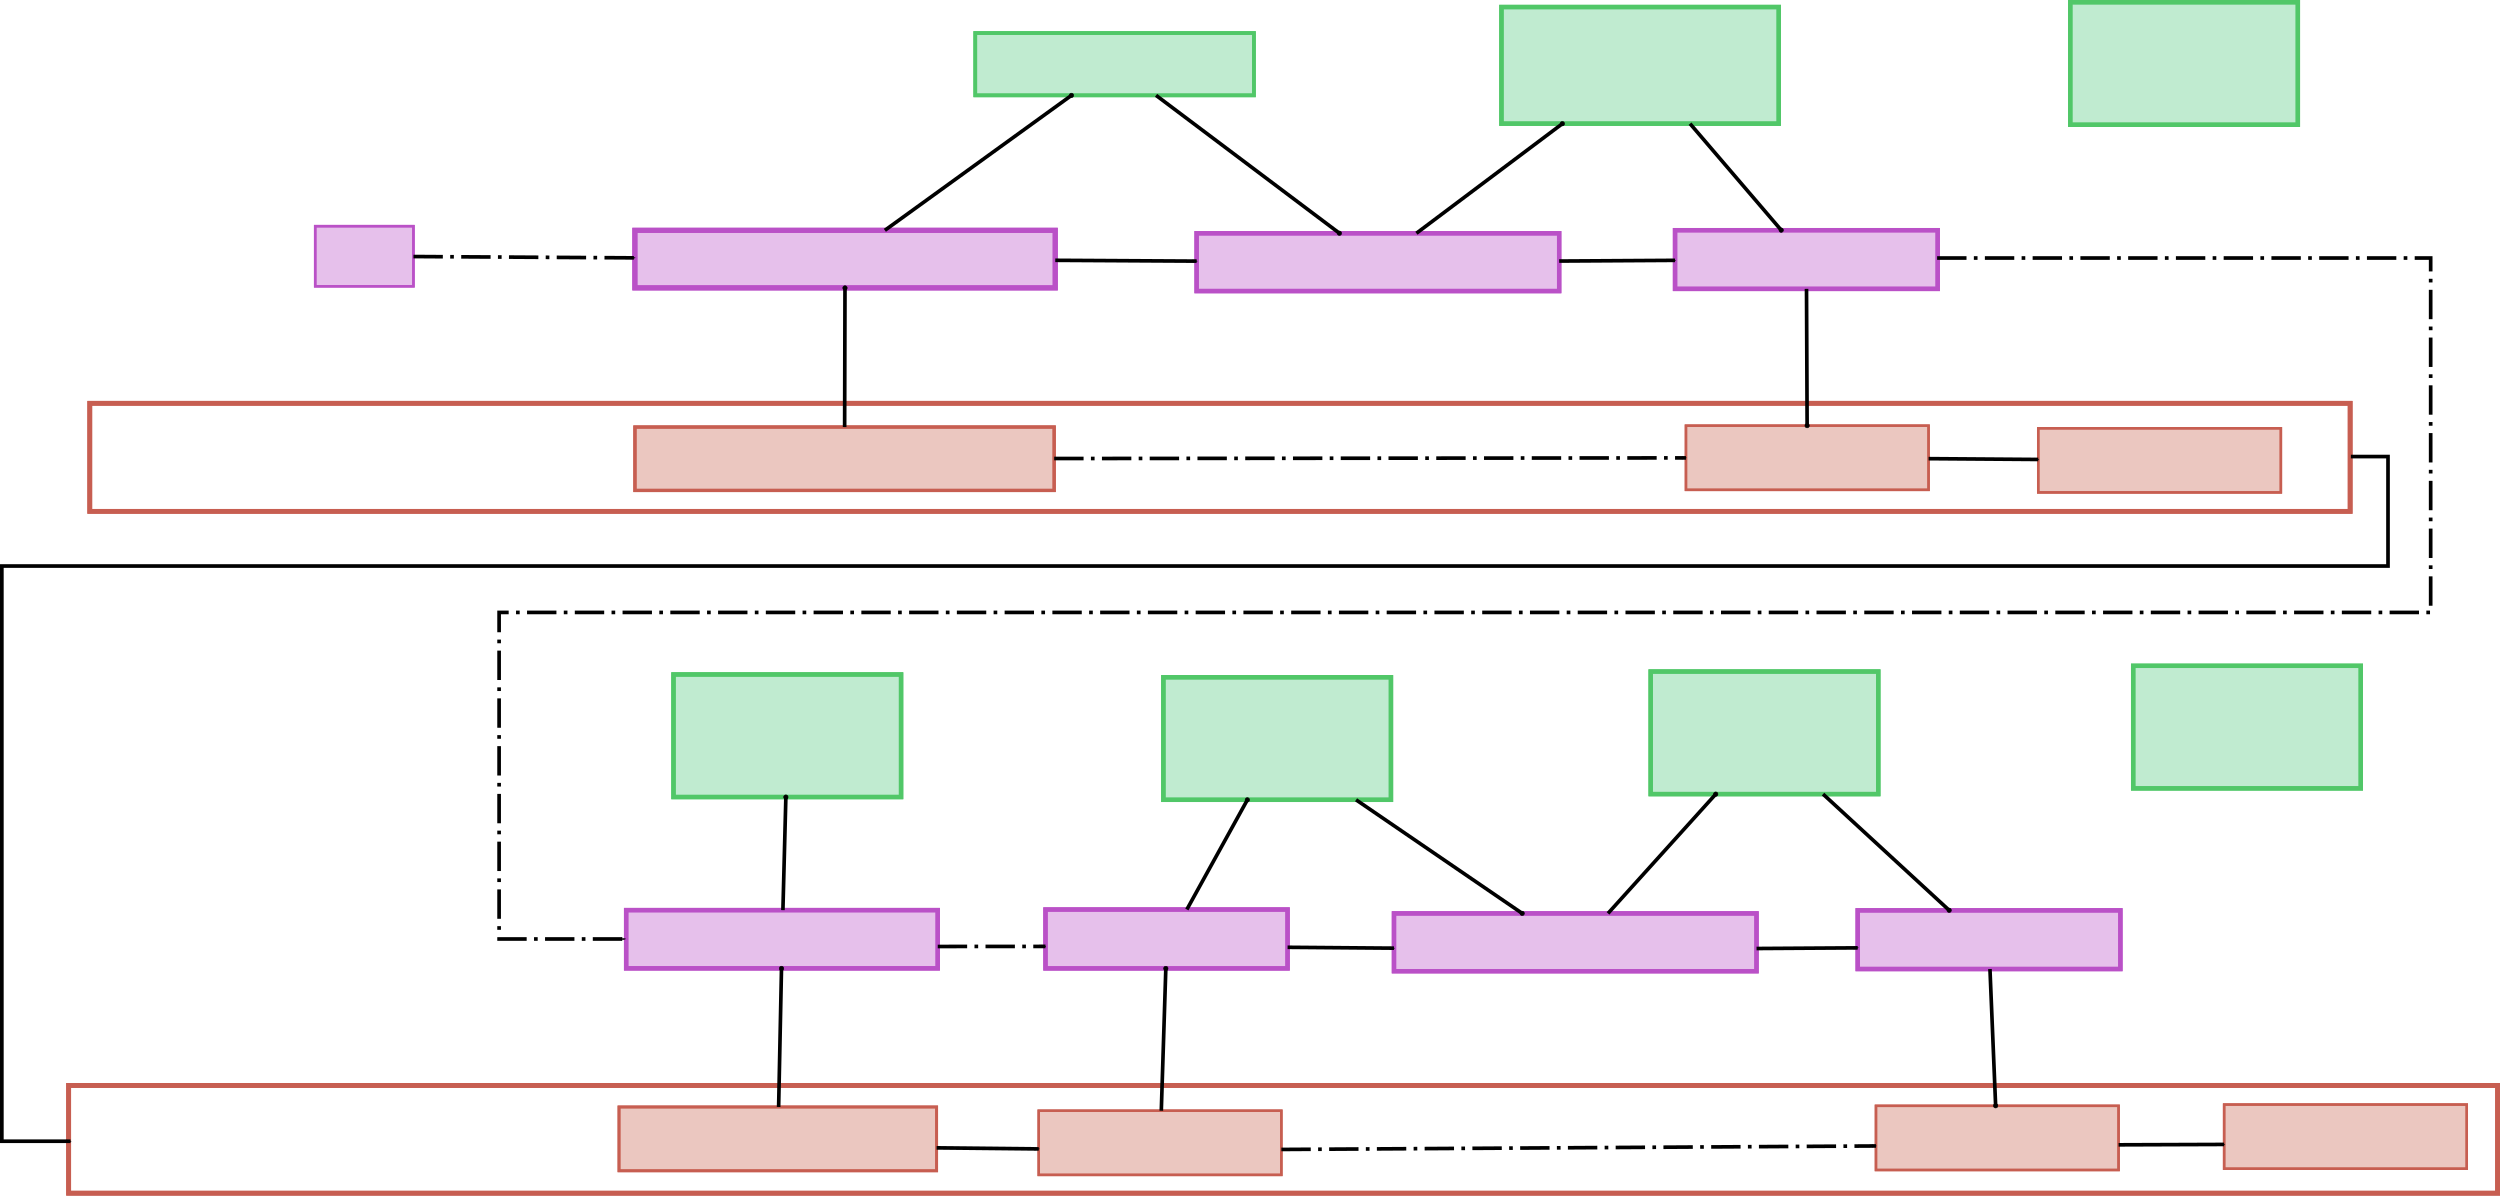 <?xml version="1.0" encoding="UTF-8" standalone="no"?>
<!-- Created with Inkscape (http://www.inkscape.org/) -->

<svg
   xmlns:dc="http://purl.org/dc/elements/1.1/"
   xmlns:cc="http://creativecommons.org/ns#"
   xmlns:rdf="http://www.w3.org/1999/02/22-rdf-syntax-ns#"
   xmlns:svg="http://www.w3.org/2000/svg"
   xmlns="http://www.w3.org/2000/svg"
   xmlns:xlink="http://www.w3.org/1999/xlink"
   xmlns:sodipodi="http://sodipodi.sourceforge.net/DTD/sodipodi-0.dtd"
   xmlns:inkscape="http://www.inkscape.org/namespaces/inkscape"
   width="192.056mm"
   height="91.852mm"
   viewBox="0 0 680.515 325.459"
   id="svg4411"
   version="1.1"
   inkscape:version="0.91 r13725"
   sodipodi:docname="mpi_eval-distributed-memory.svg"
   inkscape:export-filename="/home/dabi/VC-Projects/Software/Mine/Current/transport-maps/Docs/source/Figures/mpi_eval-distributed-memory.png"
   inkscape:export-xdpi="101.61"
   inkscape:export-ydpi="101.61">
  <defs
     id="defs4413">
    <marker
       inkscape:stockid="Arrow1Mend"
       orient="auto"
       refY="0"
       refX="0"
       id="marker11284"
       style="overflow:visible"
       inkscape:isstock="true">
      <path
         id="path11286"
         d="M 0,0 5,-5 -12.5,0 5,5 0,0 Z"
         style="fill:#000000;fill-opacity:1;fill-rule:evenodd;stroke:#000000;stroke-width:1pt;stroke-opacity:1"
         transform="matrix(-0.4,0,0,-0.4,-4,0)"
         inkscape:connector-curvature="0" />
    </marker>
    <marker
       inkscape:isstock="true"
       style="overflow:visible"
       id="marker10862"
       refX="0"
       refY="0"
       orient="auto"
       inkscape:stockid="Arrow1Mend"
       inkscape:collect="always">
      <path
         transform="matrix(-0.4,0,0,-0.4,-4,0)"
         style="fill:#000000;fill-opacity:1;fill-rule:evenodd;stroke:#000000;stroke-width:1pt;stroke-opacity:1"
         d="M 0,0 5,-5 -12.5,0 5,5 0,0 Z"
         id="path10864"
         inkscape:connector-curvature="0" />
    </marker>
    <marker
       inkscape:stockid="DotM"
       orient="auto"
       refY="0"
       refX="0"
       id="marker10598"
       style="overflow:visible"
       inkscape:isstock="true">
      <path
         id="path10600"
         d="m -2.5,-1 c 0,2.76 -2.24,5 -5,5 -2.76,0 -5,-2.24 -5,-5 0,-2.76 2.24,-5 5,-5 2.76,0 5,2.24 5,5 z"
         style="fill:#000000;fill-opacity:1;fill-rule:evenodd;stroke:#000000;stroke-width:1pt;stroke-opacity:1"
         transform="matrix(0.4,0,0,0.4,2.96,0.4)"
         inkscape:connector-curvature="0" />
    </marker>
    <marker
       inkscape:stockid="DotM"
       orient="auto"
       refY="0"
       refX="0"
       id="marker10372"
       style="overflow:visible"
       inkscape:isstock="true">
      <path
         id="path10374"
         d="m -2.5,-1 c 0,2.76 -2.24,5 -5,5 -2.76,0 -5,-2.24 -5,-5 0,-2.76 2.24,-5 5,-5 2.76,0 5,2.24 5,5 z"
         style="fill:#000000;fill-opacity:1;fill-rule:evenodd;stroke:#000000;stroke-width:1pt;stroke-opacity:1"
         transform="matrix(0.4,0,0,0.4,2.96,0.4)"
         inkscape:connector-curvature="0" />
    </marker>
    <marker
       inkscape:stockid="DotM"
       orient="auto"
       refY="0"
       refX="0"
       id="marker10152"
       style="overflow:visible"
       inkscape:isstock="true">
      <path
         id="path10154"
         d="m -2.5,-1 c 0,2.76 -2.24,5 -5,5 -2.76,0 -5,-2.24 -5,-5 0,-2.76 2.24,-5 5,-5 2.76,0 5,2.24 5,5 z"
         style="fill:#000000;fill-opacity:1;fill-rule:evenodd;stroke:#000000;stroke-width:1pt;stroke-opacity:1"
         transform="matrix(0.4,0,0,0.4,2.96,0.4)"
         inkscape:connector-curvature="0" />
    </marker>
    <marker
       inkscape:stockid="DotM"
       orient="auto"
       refY="0"
       refX="0"
       id="marker9938"
       style="overflow:visible"
       inkscape:isstock="true">
      <path
         id="path9940"
         d="m -2.5,-1 c 0,2.76 -2.24,5 -5,5 -2.76,0 -5,-2.24 -5,-5 0,-2.76 2.24,-5 5,-5 2.76,0 5,2.24 5,5 z"
         style="fill:#000000;fill-opacity:1;fill-rule:evenodd;stroke:#000000;stroke-width:1pt;stroke-opacity:1"
         transform="matrix(0.4,0,0,0.4,2.96,0.4)"
         inkscape:connector-curvature="0" />
    </marker>
    <marker
       inkscape:stockid="DotM"
       orient="auto"
       refY="0"
       refX="0"
       id="marker9730"
       style="overflow:visible"
       inkscape:isstock="true">
      <path
         id="path9732"
         d="m -2.5,-1 c 0,2.76 -2.24,5 -5,5 -2.76,0 -5,-2.24 -5,-5 0,-2.76 2.24,-5 5,-5 2.76,0 5,2.24 5,5 z"
         style="fill:#000000;fill-opacity:1;fill-rule:evenodd;stroke:#000000;stroke-width:1pt;stroke-opacity:1"
         transform="matrix(0.4,0,0,0.4,2.96,0.4)"
         inkscape:connector-curvature="0" />
    </marker>
    <marker
       inkscape:stockid="DotM"
       orient="auto"
       refY="0"
       refX="0"
       id="marker9528"
       style="overflow:visible"
       inkscape:isstock="true">
      <path
         id="path9530"
         d="m -2.5,-1 c 0,2.76 -2.24,5 -5,5 -2.76,0 -5,-2.24 -5,-5 0,-2.76 2.24,-5 5,-5 2.76,0 5,2.24 5,5 z"
         style="fill:#000000;fill-opacity:1;fill-rule:evenodd;stroke:#000000;stroke-width:1pt;stroke-opacity:1"
         transform="matrix(0.4,0,0,0.4,2.96,0.4)"
         inkscape:connector-curvature="0" />
    </marker>
    <marker
       inkscape:stockid="DotM"
       orient="auto"
       refY="0"
       refX="0"
       id="marker9332"
       style="overflow:visible"
       inkscape:isstock="true">
      <path
         id="path9334"
         d="m -2.5,-1 c 0,2.76 -2.24,5 -5,5 -2.76,0 -5,-2.24 -5,-5 0,-2.76 2.24,-5 5,-5 2.76,0 5,2.24 5,5 z"
         style="fill:#000000;fill-opacity:1;fill-rule:evenodd;stroke:#000000;stroke-width:1pt;stroke-opacity:1"
         transform="matrix(0.4,0,0,0.4,2.96,0.4)"
         inkscape:connector-curvature="0" />
    </marker>
    <marker
       inkscape:stockid="DotM"
       orient="auto"
       refY="0"
       refX="0"
       id="marker9142"
       style="overflow:visible"
       inkscape:isstock="true">
      <path
         id="path9144"
         d="m -2.5,-1 c 0,2.76 -2.24,5 -5,5 -2.76,0 -5,-2.24 -5,-5 0,-2.76 2.24,-5 5,-5 2.76,0 5,2.24 5,5 z"
         style="fill:#000000;fill-opacity:1;fill-rule:evenodd;stroke:#000000;stroke-width:1pt;stroke-opacity:1"
         transform="matrix(0.4,0,0,0.4,2.96,0.4)"
         inkscape:connector-curvature="0" />
    </marker>
    <marker
       inkscape:stockid="Arrow1Mend"
       orient="auto"
       refY="0"
       refX="0"
       id="marker8946"
       style="overflow:visible"
       inkscape:isstock="true"
       inkscape:collect="always">
      <path
         id="path8948"
         d="M 0,0 5,-5 -12.5,0 5,5 0,0 Z"
         style="fill:#000000;fill-opacity:1;fill-rule:evenodd;stroke:#000000;stroke-width:1pt;stroke-opacity:1"
         transform="matrix(-0.4,0,0,-0.4,-4,0)"
         inkscape:connector-curvature="0" />
    </marker>
    <marker
       inkscape:stockid="Arrow1Mend"
       orient="auto"
       refY="0"
       refX="0"
       id="marker8768"
       style="overflow:visible"
       inkscape:isstock="true">
      <path
         id="path8770"
         d="M 0,0 5,-5 -12.5,0 5,5 0,0 Z"
         style="fill:#000000;fill-opacity:1;fill-rule:evenodd;stroke:#000000;stroke-width:1pt;stroke-opacity:1"
         transform="matrix(-0.4,0,0,-0.4,-4,0)"
         inkscape:connector-curvature="0" />
    </marker>
    <marker
       inkscape:stockid="Arrow1Mend"
       orient="auto"
       refY="0"
       refX="0"
       id="marker8596"
       style="overflow:visible"
       inkscape:isstock="true">
      <path
         id="path8598"
         d="M 0,0 5,-5 -12.5,0 5,5 0,0 Z"
         style="fill:#000000;fill-opacity:1;fill-rule:evenodd;stroke:#000000;stroke-width:1pt;stroke-opacity:1"
         transform="matrix(-0.4,0,0,-0.4,-4,0)"
         inkscape:connector-curvature="0" />
    </marker>
    <marker
       inkscape:stockid="Arrow1Mend"
       orient="auto"
       refY="0"
       refX="0"
       id="marker8430"
       style="overflow:visible"
       inkscape:isstock="true">
      <path
         id="path8432"
         d="M 0,0 5,-5 -12.5,0 5,5 0,0 Z"
         style="fill:#000000;fill-opacity:1;fill-rule:evenodd;stroke:#000000;stroke-width:1pt;stroke-opacity:1"
         transform="matrix(-0.4,0,0,-0.4,-4,0)"
         inkscape:connector-curvature="0" />
    </marker>
    <marker
       inkscape:stockid="Arrow1Mend"
       orient="auto"
       refY="0"
       refX="0"
       id="marker8270"
       style="overflow:visible"
       inkscape:isstock="true">
      <path
         id="path8272"
         d="M 0,0 5,-5 -12.5,0 5,5 0,0 Z"
         style="fill:#000000;fill-opacity:1;fill-rule:evenodd;stroke:#000000;stroke-width:1pt;stroke-opacity:1"
         transform="matrix(-0.4,0,0,-0.4,-4,0)"
         inkscape:connector-curvature="0" />
    </marker>
    <marker
       inkscape:stockid="Arrow1Mend"
       orient="auto"
       refY="0"
       refX="0"
       id="marker8116"
       style="overflow:visible"
       inkscape:isstock="true">
      <path
         id="path8118"
         d="M 0,0 5,-5 -12.5,0 5,5 0,0 Z"
         style="fill:#000000;fill-opacity:1;fill-rule:evenodd;stroke:#000000;stroke-width:1pt;stroke-opacity:1"
         transform="matrix(-0.4,0,0,-0.4,-4,0)"
         inkscape:connector-curvature="0" />
    </marker>
    <marker
       inkscape:isstock="true"
       style="overflow:visible"
       id="marker7701"
       refX="0"
       refY="0"
       orient="auto"
       inkscape:stockid="DotM"
       inkscape:collect="always">
      <path
         transform="matrix(0.4,0,0,0.4,2.96,0.4)"
         style="fill:#000000;fill-opacity:1;fill-rule:evenodd;stroke:#000000;stroke-width:1pt;stroke-opacity:1"
         d="m -2.5,-1 c 0,2.76 -2.24,5 -5,5 -2.76,0 -5,-2.24 -5,-5 0,-2.76 2.24,-5 5,-5 2.76,0 5,2.24 5,5 z"
         id="path7703"
         inkscape:connector-curvature="0" />
    </marker>
    <marker
       inkscape:isstock="true"
       style="overflow:visible"
       id="marker7559"
       refX="0"
       refY="0"
       orient="auto"
       inkscape:stockid="DotM">
      <path
         transform="matrix(0.4,0,0,0.4,2.96,0.4)"
         style="fill:#000000;fill-opacity:1;fill-rule:evenodd;stroke:#000000;stroke-width:1pt;stroke-opacity:1"
         d="m -2.5,-1 c 0,2.76 -2.24,5 -5,5 -2.76,0 -5,-2.24 -5,-5 0,-2.76 2.24,-5 5,-5 2.76,0 5,2.24 5,5 z"
         id="path7561"
         inkscape:connector-curvature="0" />
    </marker>
    <marker
       inkscape:isstock="true"
       style="overflow:visible"
       id="marker7423"
       refX="0"
       refY="0"
       orient="auto"
       inkscape:stockid="DotM">
      <path
         transform="matrix(0.4,0,0,0.4,2.96,0.4)"
         style="fill:#000000;fill-opacity:1;fill-rule:evenodd;stroke:#000000;stroke-width:1pt;stroke-opacity:1"
         d="m -2.5,-1 c 0,2.76 -2.24,5 -5,5 -2.76,0 -5,-2.24 -5,-5 0,-2.76 2.24,-5 5,-5 2.76,0 5,2.24 5,5 z"
         id="path7425"
         inkscape:connector-curvature="0" />
    </marker>
    <marker
       inkscape:isstock="true"
       style="overflow:visible"
       id="marker7293"
       refX="0"
       refY="0"
       orient="auto"
       inkscape:stockid="DotM">
      <path
         transform="matrix(0.4,0,0,0.4,2.96,0.4)"
         style="fill:#000000;fill-opacity:1;fill-rule:evenodd;stroke:#000000;stroke-width:1pt;stroke-opacity:1"
         d="m -2.5,-1 c 0,2.76 -2.24,5 -5,5 -2.76,0 -5,-2.24 -5,-5 0,-2.76 2.24,-5 5,-5 2.76,0 5,2.24 5,5 z"
         id="path7295"
         inkscape:connector-curvature="0" />
    </marker>
    <marker
       inkscape:isstock="true"
       style="overflow:visible"
       id="marker7169"
       refX="0"
       refY="0"
       orient="auto"
       inkscape:stockid="DotM">
      <path
         transform="matrix(0.4,0,0,0.4,2.96,0.4)"
         style="fill:#000000;fill-opacity:1;fill-rule:evenodd;stroke:#000000;stroke-width:1pt;stroke-opacity:1"
         d="m -2.5,-1 c 0,2.76 -2.24,5 -5,5 -2.76,0 -5,-2.24 -5,-5 0,-2.76 2.24,-5 5,-5 2.76,0 5,2.24 5,5 z"
         id="path7171"
         inkscape:connector-curvature="0" />
    </marker>
    <marker
       inkscape:stockid="DotM"
       orient="auto"
       refY="0"
       refX="0"
       id="DotM"
       style="overflow:visible"
       inkscape:isstock="true"
       inkscape:collect="always">
      <path
         id="path5925"
         d="m -2.5,-1 c 0,2.76 -2.24,5 -5,5 -2.76,0 -5,-2.24 -5,-5 0,-2.76 2.24,-5 5,-5 2.76,0 5,2.24 5,5 z"
         style="fill:#000000;fill-opacity:1;fill-rule:evenodd;stroke:#000000;stroke-width:1pt;stroke-opacity:1"
         transform="matrix(0.4,0,0,0.4,2.96,0.4)"
         inkscape:connector-curvature="0" />
    </marker>
    <marker
       inkscape:isstock="true"
       style="overflow:visible"
       id="marker6927"
       refX="0"
       refY="0"
       orient="auto"
       inkscape:stockid="Arrow1Mend"
       inkscape:collect="always">
      <path
         transform="matrix(-0.4,0,0,-0.4,-4,0)"
         style="fill:#000000;fill-opacity:1;fill-rule:evenodd;stroke:#000000;stroke-width:1pt;stroke-opacity:1"
         d="M 0,0 5,-5 -12.5,0 5,5 0,0 Z"
         id="path6929"
         inkscape:connector-curvature="0" />
    </marker>
    <marker
       inkscape:isstock="true"
       style="overflow:visible"
       id="marker6821"
       refX="0"
       refY="0"
       orient="auto"
       inkscape:stockid="Arrow1Mend">
      <path
         transform="matrix(-0.4,0,0,-0.4,-4,0)"
         style="fill:#000000;fill-opacity:1;fill-rule:evenodd;stroke:#000000;stroke-width:1pt;stroke-opacity:1"
         d="M 0,0 5,-5 -12.5,0 5,5 0,0 Z"
         id="path6823"
         inkscape:connector-curvature="0" />
    </marker>
    <marker
       inkscape:isstock="true"
       style="overflow:visible"
       id="marker6721"
       refX="0"
       refY="0"
       orient="auto"
       inkscape:stockid="Arrow1Mend">
      <path
         transform="matrix(-0.4,0,0,-0.4,-4,0)"
         style="fill:#000000;fill-opacity:1;fill-rule:evenodd;stroke:#000000;stroke-width:1pt;stroke-opacity:1"
         d="M 0,0 5,-5 -12.5,0 5,5 0,0 Z"
         id="path6723"
         inkscape:connector-curvature="0" />
    </marker>
    <marker
       inkscape:stockid="Arrow1Mend"
       orient="auto"
       refY="0"
       refX="0"
       id="marker6621"
       style="overflow:visible"
       inkscape:isstock="true"
       inkscape:collect="always">
      <path
         id="path6623"
         d="M 0,0 5,-5 -12.5,0 5,5 0,0 Z"
         style="fill:#000000;fill-opacity:1;fill-rule:evenodd;stroke:#000000;stroke-width:1pt;stroke-opacity:1"
         transform="matrix(-0.4,0,0,-0.4,-4,0)"
         inkscape:connector-curvature="0" />
    </marker>
    <marker
       inkscape:stockid="Arrow1Mend"
       orient="auto"
       refY="0"
       refX="0"
       id="Arrow1Mend"
       style="overflow:visible"
       inkscape:isstock="true">
      <path
         id="path5870"
         d="M 0,0 5,-5 -12.5,0 5,5 0,0 Z"
         style="fill:#000000;fill-opacity:1;fill-rule:evenodd;stroke:#000000;stroke-width:1pt;stroke-opacity:1"
         transform="matrix(-0.4,0,0,-0.4,-4,0)"
         inkscape:connector-curvature="0" />
    </marker>
    <marker
       inkscape:stockid="DotM"
       orient="auto"
       refY="0"
       refX="0"
       id="marker9893"
       style="overflow:visible"
       inkscape:isstock="true">
      <path
         id="path9895"
         d="m -2.5,-1 c 0,2.76 -2.24,5 -5,5 -2.76,0 -5,-2.24 -5,-5 0,-2.76 2.24,-5 5,-5 2.76,0 5,2.24 5,5 z"
         style="fill:#000000;fill-opacity:1;fill-rule:evenodd;stroke:#000000;stroke-width:1pt;stroke-opacity:1"
         transform="matrix(0.4,0,0,0.4,2.96,0.4)"
         inkscape:connector-curvature="0" />
    </marker>
    <marker
       inkscape:isstock="true"
       style="overflow:visible"
       id="marker9163"
       refX="0"
       refY="0"
       orient="auto"
       inkscape:stockid="DotM">
      <path
         inkscape:connector-curvature="0"
         transform="matrix(0.4,0,0,0.4,2.96,0.4)"
         style="fill:#000000;fill-opacity:1;fill-rule:evenodd;stroke:#000000;stroke-width:1pt;stroke-opacity:1"
         d="m -2.5,-1 c 0,2.76 -2.24,5 -5,5 -2.76,0 -5,-2.24 -5,-5 0,-2.76 2.24,-5 5,-5 2.76,0 5,2.24 5,5 z"
         id="path9165" />
    </marker>
    <marker
       inkscape:isstock="true"
       style="overflow:visible"
       id="marker9245"
       refX="0"
       refY="0"
       orient="auto"
       inkscape:stockid="DotM">
      <path
         inkscape:connector-curvature="0"
         transform="matrix(0.4,0,0,0.4,2.96,0.4)"
         style="fill:#000000;fill-opacity:1;fill-rule:evenodd;stroke:#000000;stroke-width:1pt;stroke-opacity:1"
         d="m -2.5,-1 c 0,2.76 -2.24,5 -5,5 -2.76,0 -5,-2.24 -5,-5 0,-2.76 2.24,-5 5,-5 2.76,0 5,2.24 5,5 z"
         id="path9247" />
    </marker>
    <marker
       inkscape:isstock="true"
       style="overflow:visible"
       id="marker9427"
       refX="0"
       refY="0"
       orient="auto"
       inkscape:stockid="DotM">
      <path
         inkscape:connector-curvature="0"
         transform="matrix(0.4,0,0,0.4,2.96,0.4)"
         style="fill:#000000;fill-opacity:1;fill-rule:evenodd;stroke:#000000;stroke-width:1pt;stroke-opacity:1"
         d="m -2.5,-1 c 0,2.76 -2.24,5 -5,5 -2.76,0 -5,-2.24 -5,-5 0,-2.76 2.24,-5 5,-5 2.76,0 5,2.24 5,5 z"
         id="path9429" />
    </marker>
    <marker
       inkscape:isstock="true"
       style="overflow:visible"
       id="marker9333"
       refX="0"
       refY="0"
       orient="auto"
       inkscape:stockid="DotM">
      <path
         inkscape:connector-curvature="0"
         transform="matrix(0.4,0,0,0.4,2.96,0.4)"
         style="fill:#000000;fill-opacity:1;fill-rule:evenodd;stroke:#000000;stroke-width:1pt;stroke-opacity:1"
         d="m -2.5,-1 c 0,2.76 -2.24,5 -5,5 -2.76,0 -5,-2.24 -5,-5 0,-2.76 2.24,-5 5,-5 2.76,0 5,2.24 5,5 z"
         id="path9335" />
    </marker>
    <marker
       inkscape:isstock="true"
       style="overflow:visible"
       id="marker9527"
       refX="0"
       refY="0"
       orient="auto"
       inkscape:stockid="DotM">
      <path
         inkscape:connector-curvature="0"
         transform="matrix(0.4,0,0,0.4,2.96,0.4)"
         style="fill:#000000;fill-opacity:1;fill-rule:evenodd;stroke:#000000;stroke-width:1pt;stroke-opacity:1"
         d="m -2.5,-1 c 0,2.76 -2.24,5 -5,5 -2.76,0 -5,-2.24 -5,-5 0,-2.76 2.24,-5 5,-5 2.76,0 5,2.24 5,5 z"
         id="path9529" />
    </marker>
    <marker
       inkscape:stockid="Arrow1Mend"
       orient="auto"
       refY="0"
       refX="0"
       id="marker9045"
       style="overflow:visible"
       inkscape:isstock="true">
      <path
         id="path9047"
         d="M 0,0 5,-5 -12.5,0 5,5 0,0 Z"
         style="fill:#000000;fill-opacity:1;fill-rule:evenodd;stroke:#000000;stroke-width:1pt;stroke-opacity:1"
         transform="matrix(-0.4,0,0,-0.4,-4,0)"
         inkscape:connector-curvature="0" />
    </marker>
    <marker
       inkscape:stockid="Arrow1Mend"
       orient="auto"
       refY="0"
       refX="0"
       id="marker8911"
       style="overflow:visible"
       inkscape:isstock="true">
      <path
         id="path8913"
         d="M 0,0 5,-5 -12.5,0 5,5 0,0 Z"
         style="fill:#000000;fill-opacity:1;fill-rule:evenodd;stroke:#000000;stroke-width:1pt;stroke-opacity:1"
         transform="matrix(-0.4,0,0,-0.4,-4,0)"
         inkscape:connector-curvature="0" />
    </marker>
    <marker
       inkscape:isstock="true"
       style="overflow:visible"
       id="marker8703"
       refX="0"
       refY="0"
       orient="auto"
       inkscape:stockid="Arrow1Mend">
      <path
         inkscape:connector-curvature="0"
         transform="matrix(-0.4,0,0,-0.4,-4,0)"
         style="fill:#000000;fill-opacity:1;fill-rule:evenodd;stroke:#000000;stroke-width:1pt;stroke-opacity:1"
         d="M 0,0 5,-5 -12.5,0 5,5 0,0 Z"
         id="path8705" />
    </marker>
    <marker
       inkscape:stockid="Arrow1Mend"
       orient="auto"
       refY="0"
       refX="0"
       id="marker8975"
       style="overflow:visible"
       inkscape:isstock="true">
      <path
         id="path8977"
         d="M 0,0 5,-5 -12.5,0 5,5 0,0 Z"
         style="fill:#000000;fill-opacity:1;fill-rule:evenodd;stroke:#000000;stroke-width:1pt;stroke-opacity:1"
         transform="matrix(-0.4,0,0,-0.4,-4,0)"
         inkscape:connector-curvature="0" />
    </marker>
    <marker
       inkscape:isstock="true"
       style="overflow:visible"
       id="marker8789"
       refX="0"
       refY="0"
       orient="auto"
       inkscape:stockid="Arrow1Mend">
      <path
         inkscape:connector-curvature="0"
         transform="matrix(-0.4,0,0,-0.4,-4,0)"
         style="fill:#000000;fill-opacity:1;fill-rule:evenodd;stroke:#000000;stroke-width:1pt;stroke-opacity:1"
         d="M 0,0 5,-5 -12.5,0 5,5 0,0 Z"
         id="path8791" />
    </marker>
    <marker
       inkscape:isstock="true"
       style="overflow:visible"
       id="marker8743"
       refX="0"
       refY="0"
       orient="auto"
       inkscape:stockid="Arrow1Mend">
      <path
         inkscape:connector-curvature="0"
         transform="matrix(-0.4,0,0,-0.4,-4,0)"
         style="fill:#000000;fill-opacity:1;fill-rule:evenodd;stroke:#000000;stroke-width:1pt;stroke-opacity:1"
         d="M 0,0 5,-5 -12.5,0 5,5 0,0 Z"
         id="path8745" />
    </marker>
  </defs>
  <sodipodi:namedview
     id="base"
     pagecolor="#ffffff"
     bordercolor="#666666"
     borderopacity="1.0"
     inkscape:pageopacity="0.0"
     inkscape:pageshadow="2"
     inkscape:zoom="1.979899"
     inkscape:cx="313.74847"
     inkscape:cy="263.45909"
     inkscape:document-units="px"
     inkscape:current-layer="layer1"
     showgrid="false"
     inkscape:window-width="1920"
     inkscape:window-height="1056"
     inkscape:window-x="0"
     inkscape:window-y="24"
     inkscape:window-maximized="1"
     fit-margin-top="0"
     fit-margin-left="0"
     fit-margin-right="0"
     fit-margin-bottom="0" />
  <g
     inkscape:label="Layer 1"
     inkscape:groupmode="layer"
     id="layer1"
     transform="translate(-1.52,-59.859)">
    <rect
       style="fill:none;fill-opacity:0.196;stroke:#c75e51;stroke-width:1.317;stroke-miterlimit:4;stroke-dasharray:none;stroke-dashoffset:0;stroke-opacity:1"
       id="rect4136-7-3-6-0"
       width="661.177"
       height="29.336"
       x="20.2"
       y="355.323" />
    <rect
       style="fill:#ba51c7;fill-opacity:0.196;stroke:#ba51c7;stroke-width:1.2;stroke-miterlimit:4;stroke-dasharray:none;stroke-dashoffset:0;stroke-opacity:1"
       id="rect4451-1-6-2"
       width="65.904"
       height="16.033"
       x="286.105"
       y="307.432" />
    <flowRoot
       transform="translate(-1211.836,-214.91)"
       xml:space="preserve"
       style="font-style:normal;font-weight:normal;font-size:12px;line-height:125%;font-family:Sans;text-align:center;letter-spacing:0px;word-spacing:0px;text-anchor:middle;fill:#000000;fill-opacity:1;stroke:none;stroke-width:1px;stroke-linecap:butt;stroke-linejoin:miter;stroke-opacity:1"
       id="flowRoot4457-9-3-0"><flowRegion
         id="flowRegion4459-4-2-2"><use
           x="0"
           y="0"
           xlink:href="#rect4451-1-6-2"
           id="use4461-78-0-37"
           width="100%"
           height="100%"
           transform="translate(1211.836,214.91)" /></flowRegion><flowPara
         id="flowPara4463-4-6-5">scatter(x<flowSpan
   style="font-size:65%;baseline-shift:sub"
   id="flowSpan8507">i</flowSpan>)</flowPara></flowRoot>    <rect
       style="fill:#ba51c7;fill-opacity:0.196;stroke:#ba51c7;stroke-width:1.2;stroke-miterlimit:4;stroke-dasharray:none;stroke-dashoffset:0;stroke-opacity:1"
       id="rect4451-1-6-6-3"
       width="98.691"
       height="15.737"
       x="380.968"
       y="308.49" />
    <flowRoot
       transform="translate(-1581.264,-243.736)"
       xml:space="preserve"
       style="font-style:normal;font-weight:normal;font-size:12px;line-height:125%;font-family:Sans;text-align:center;letter-spacing:0px;word-spacing:0px;text-anchor:middle;fill:#000000;fill-opacity:1;stroke:none;stroke-width:1px;stroke-linecap:butt;stroke-linejoin:miter;stroke-opacity:1"
       id="flowRoot4457-9-3-5-6"><flowRegion
         id="flowRegion4459-4-2-6-1"><use
           x="0"
           y="0"
           xlink:href="#rect4451-1-6-6-3"
           id="use4461-78-0-9-2"
           width="100%"
           height="100%"
           transform="translate(1581.264,243.736)" /></flowRegion><flowPara
         id="flowPara4463-4-6-3-9">z<flowSpan
   style="font-size:65%;baseline-shift:sub"
   id="flowSpan4271">i</flowSpan> = f(x=x<flowSpan
   style="font-size:65%;baseline-shift:sub"
   id="flowSpan8538">i</flowSpan>,y=y)</flowPara></flowRoot>    <rect
       style="fill:#ba51c7;fill-opacity:0.196;stroke:#ba51c7;stroke-width:1.2;stroke-miterlimit:4;stroke-dasharray:none;stroke-dashoffset:0;stroke-opacity:1"
       id="rect4451-1-6-7-4"
       width="71.505"
       height="15.978"
       x="507.198"
       y="307.656" />
    <flowRoot
       transform="translate(-1591.264,-243.736)"
       xml:space="preserve"
       style="font-style:normal;font-weight:normal;font-size:12px;line-height:125%;font-family:Sans;text-align:center;letter-spacing:0px;word-spacing:0px;text-anchor:middle;fill:#000000;fill-opacity:1;stroke:none;stroke-width:1px;stroke-linecap:butt;stroke-linejoin:miter;stroke-opacity:1"
       id="flowRoot4457-9-3-4-5"><flowRegion
         id="flowRegion4459-4-2-4-0"><use
           x="0"
           y="0"
           xlink:href="#rect4451-1-6-7-4"
           id="use4461-78-0-3-3"
           width="100%"
           height="100%"
           transform="translate(1591.264,243.736)" /></flowRegion><flowPara
         id="flowPara4463-4-6-0-6">gather(z<flowSpan
   style="font-size:65%;baseline-shift:sub"
   id="flowSpan4273">i</flowSpan>)</flowPara></flowRoot>    <rect
       style="fill:#ba51c7;fill-opacity:0.196;stroke:#ba51c7;stroke-width:1.2;stroke-miterlimit:4;stroke-dasharray:none;stroke-dashoffset:0;stroke-opacity:1"
       id="rect4451-1-6-2-2"
       width="84.817"
       height="15.855"
       x="171.964"
       y="307.598" />
    <rect
       style="fill:#c76251;fill-opacity:0.196;stroke:#c75e51;stroke-width:0.769;stroke-miterlimit:4;stroke-dasharray:none;stroke-dashoffset:0;stroke-opacity:1"
       id="rect4136-7-3-6-0-4"
       width="86.458"
       height="17.373"
       x="170.017"
       y="361.181" />
    <rect
       style="fill:#c76251;fill-opacity:0.196;stroke:#c75e51;stroke-width:0.674;stroke-miterlimit:4;stroke-dasharray:none;stroke-dashoffset:0;stroke-opacity:1"
       id="rect4136-7-3-6-0-4-3"
       width="66.047"
       height="17.468"
       x="284.268"
       y="362.205" />
    <flowRoot
       transform="translate(-1146.235,-955.189)"
       xml:space="preserve"
       style="font-style:normal;font-weight:normal;font-size:12px;line-height:125%;font-family:Sans;text-align:center;letter-spacing:0px;word-spacing:0px;text-anchor:middle;fill:#000000;fill-opacity:1;stroke:none;stroke-width:1px;stroke-linecap:butt;stroke-linejoin:miter;stroke-opacity:1"
       id="flowRoot4144-9-7-1-9-7-6"><flowRegion
         id="flowRegion4146-2-5-2-3-8-1"><use
           height="100%"
           width="100%"
           x="0"
           y="0"
           xlink:href="#rect4136-7-3-6-0-4-3"
           id="use4148-0-9-9-6-4-0"
           transform="translate(1146.235,955.189)" /></flowRegion><flowPara
         id="flowPara8415-0-3">scatter(x)</flowPara></flowRoot>    <rect
       style="fill:#51c77c;fill-opacity:0.196;stroke:#51c768;stroke-width:1.2;stroke-linejoin:miter;stroke-miterlimit:4;stroke-dasharray:none;stroke-dashoffset:0;stroke-opacity:1"
       id="rect8485"
       width="61.953"
       height="33.365"
       x="184.846"
       y="243.451" />
    <rect
       style="fill:#c76251;fill-opacity:0.196;stroke:#c75e51;stroke-width:0.674;stroke-miterlimit:4;stroke-dasharray:none;stroke-dashoffset:0;stroke-opacity:1"
       id="rect4136-7-3-6-0-4-3-9"
       width="66.047"
       height="17.468"
       x="512.168"
       y="360.87" />
    <flowRoot
       transform="translate(-1435.79,-1162.357)"
       xml:space="preserve"
       style="font-style:normal;font-weight:normal;font-size:12px;line-height:125%;font-family:Sans;text-align:center;letter-spacing:0px;word-spacing:0px;text-anchor:middle;fill:#000000;fill-opacity:1;stroke:none;stroke-width:1px;stroke-linecap:butt;stroke-linejoin:miter;stroke-opacity:1"
       id="flowRoot4144-9-7-1-9-7-6-3"><flowRegion
         id="flowRegion4146-2-5-2-3-8-1-7"><use
           height="100%"
           width="100%"
           x="0"
           y="0"
           xlink:href="#rect4136-7-3-6-0-4-3-9"
           id="use4148-0-9-9-6-4-0-4"
           transform="translate(1435.79,1162.357)" /></flowRegion><flowPara
         id="flowPara8415-0-3-5">gather(z)</flowPara></flowRoot>    <rect
       style="fill:#c76251;fill-opacity:0.196;stroke:#c75e51;stroke-width:0.674;stroke-miterlimit:4;stroke-dasharray:none;stroke-dashoffset:0;stroke-opacity:1"
       id="rect4136-7-3-6-0-4-3-2"
       width="66.047"
       height="17.468"
       x="606.941"
       y="360.527" />
    <flowRoot
       transform="translate(-1435.79,-1162.357)"
       xml:space="preserve"
       style="font-style:normal;font-weight:normal;font-size:12px;line-height:125%;font-family:Sans;text-align:center;letter-spacing:0px;word-spacing:0px;text-anchor:middle;fill:#000000;fill-opacity:1;stroke:none;stroke-width:1px;stroke-linecap:butt;stroke-linejoin:miter;stroke-opacity:1"
       id="flowRoot4144-9-7-1-9-7-6-5"><flowRegion
         id="flowRegion4146-2-5-2-3-8-1-4"><use
           height="100%"
           width="100%"
           x="0"
           y="0"
           xlink:href="#rect4136-7-3-6-0-4-3-2"
           id="use4148-0-9-9-6-4-0-7"
           transform="translate(1435.79,1162.357)" /></flowRegion><flowPara
         id="flowPara8415-0-3-4">return z</flowPara></flowRoot>    <rect
       style="fill:none;fill-opacity:0.196;stroke:#c75e51;stroke-width:1.3;stroke-miterlimit:4;stroke-dasharray:none;stroke-dashoffset:0;stroke-opacity:1"
       id="rect4136-7-3-6-0-1"
       width="615.291"
       height="29.412"
       x="25.955"
       y="169.642" />
    <rect
       style="fill:#ba51c7;fill-opacity:0.196;stroke:#ba51c7;stroke-width:1.2;stroke-miterlimit:4;stroke-dasharray:none;stroke-dashoffset:0;stroke-opacity:1"
       id="rect4451-1-6-6-3-0"
       width="98.691"
       height="15.737"
       x="327.246"
       y="123.352" />
    <flowRoot
       transform="translate(-1617.768,-539.218)"
       xml:space="preserve"
       style="font-style:normal;font-weight:normal;font-size:12px;line-height:125%;font-family:Sans;text-align:center;letter-spacing:0px;word-spacing:0px;text-anchor:middle;fill:#000000;fill-opacity:1;stroke:none;stroke-width:1px;stroke-linecap:butt;stroke-linejoin:miter;stroke-opacity:1"
       id="flowRoot4457-9-3-5-6-3"><flowRegion
         id="flowRegion4459-4-2-6-1-6"><use
           x="0"
           y="0"
           xlink:href="#rect4451-1-6-6-3-0"
           id="use4461-78-0-9-2-1"
           width="100%"
           height="100%"
           transform="translate(1617.768,539.218)" /></flowRegion><flowPara
         id="flowPara4463-4-6-3-9-0">(_,y) = set_y(y)</flowPara></flowRoot>    <rect
       style="fill:#ba51c7;fill-opacity:0.196;stroke:#ba51c7;stroke-width:1.2;stroke-miterlimit:4;stroke-dasharray:none;stroke-dashoffset:0;stroke-opacity:1"
       id="rect4451-1-6-7-4-2"
       width="71.505"
       height="15.978"
       x="457.476"
       y="122.518" />
    <rect
       style="fill:#ba51c7;fill-opacity:0.196;stroke:#ba51c7;stroke-width:1.386;stroke-miterlimit:4;stroke-dasharray:none;stroke-dashoffset:0;stroke-opacity:1"
       id="rect4451-1-6-2-2-4"
       width="114.431"
       height="15.669"
       x="174.335"
       y="122.553" />
    <rect
       style="fill:#c76251;fill-opacity:0.196;stroke:#c75e51;stroke-width:0.881;stroke-miterlimit:4;stroke-dasharray:none;stroke-dashoffset:0;stroke-opacity:1"
       id="rect4136-7-3-6-0-4-7"
       width="114.126"
       height="17.262"
       x="174.352"
       y="176.099" />
    <rect
       style="fill:#51c77c;fill-opacity:0.196;stroke:#51c768;stroke-width:1.004;stroke-linejoin:miter;stroke-miterlimit:4;stroke-dasharray:none;stroke-dashoffset:0;stroke-opacity:1"
       id="rect8485-4"
       width="75.858"
       height="16.966"
       x="266.99"
       y="68.846" />
    <rect
       style="fill:#c76251;fill-opacity:0.196;stroke:#c75e51;stroke-width:0.674;stroke-miterlimit:4;stroke-dasharray:none;stroke-dashoffset:0;stroke-opacity:1"
       id="rect4136-7-3-6-0-4-3-9-4"
       width="66.047"
       height="17.468"
       x="460.446"
       y="175.732" />
    <rect
       style="fill:#ba51c7;fill-opacity:0.196;stroke:#ba51c7;stroke-width:0.685;stroke-miterlimit:4;stroke-dasharray:none;stroke-dashoffset:0;stroke-opacity:1"
       id="rect4451-1-6-2-2-4-3"
       width="26.744"
       height="16.37"
       x="87.321"
       y="121.423" />
    <flowRoot
       xml:space="preserve"
       style="font-style:normal;font-weight:normal;font-size:12px;line-height:125%;font-family:Sans;text-align:center;letter-spacing:0px;word-spacing:0px;text-anchor:middle;fill:#000000;fill-opacity:1;stroke:none;stroke-width:1px;stroke-linecap:butt;stroke-linejoin:miter;stroke-opacity:1"
       id="flowRoot5781"><flowRegion
         id="flowRegion5783"><use
           x="0"
           y="0"
           xlink:href="#rect4451-1-6-2-2-4-3"
           id="use5785"
           width="100%"
           height="100%" /></flowRegion><flowPara
         id="flowPara5787">P<flowSpan
   style="font-size:65%;baseline-shift:sub"
   id="flowSpan11540">i</flowSpan></flowPara></flowRoot>    <flowRoot
       xml:space="preserve"
       style="font-style:normal;font-weight:normal;font-size:12px;line-height:125%;font-family:Sans;text-align:start;letter-spacing:0px;word-spacing:0px;text-anchor:start;fill:#000000;fill-opacity:1;stroke:none;stroke-width:1px;stroke-linecap:butt;stroke-linejoin:miter;stroke-opacity:1"
       id="flowRoot5793"><flowRegion
         id="flowRegion5795"><use
           x="0"
           y="0"
           xlink:href="#rect4136-7-3-6-0-1"
           id="use5797"
           width="100%"
           height="100%" /></flowRegion><flowPara
         id="flowPara5799"> mpi_eval(set_y,'y',y)</flowPara></flowRoot>    <flowRoot
       xml:space="preserve"
       style="font-style:normal;font-weight:normal;font-size:12px;line-height:125%;font-family:Sans;text-align:center;letter-spacing:0px;word-spacing:0px;text-anchor:middle;fill:#000000;fill-opacity:1;stroke:none;stroke-width:1px;stroke-linecap:butt;stroke-linejoin:miter;stroke-opacity:1"
       id="flowRoot5823"><flowRegion
         id="flowRegion5825"><use
           x="0"
           y="0"
           xlink:href="#rect4136-7-3-6-0-4-7"
           id="use5827"
           width="100%"
           height="100%" /></flowRegion><flowPara
         id="flowPara5829">bcast(set_y,'y',y)</flowPara></flowRoot>    <flowRoot
       xml:space="preserve"
       style="font-style:normal;font-weight:normal;font-size:12px;line-height:125%;font-family:Sans;text-align:center;letter-spacing:0px;word-spacing:0px;text-anchor:middle;fill:#000000;fill-opacity:1;stroke:none;stroke-width:1px;stroke-linecap:butt;stroke-linejoin:miter;stroke-opacity:1"
       id="flowRoot5831"><flowRegion
         id="flowRegion5833"><use
           x="0"
           y="0"
           xlink:href="#rect4451-1-6-2-2-4"
           id="use5835"
           width="100%"
           height="100%" /></flowRegion><flowPara
         id="flowPara5837">bcast(set_y,'y',y)</flowPara></flowRoot>    <flowRoot
       xml:space="preserve"
       style="font-style:normal;font-weight:normal;font-size:12px;line-height:125%;font-family:Sans;text-align:center;letter-spacing:0px;word-spacing:0px;text-anchor:middle;fill:#000000;fill-opacity:1;stroke:none;stroke-width:1px;stroke-linecap:butt;stroke-linejoin:miter;stroke-opacity:1"
       id="flowRoot5847"><flowRegion
         id="flowRegion5849"><use
           x="0"
           y="0"
           xlink:href="#rect8485-4"
           id="use5851"
           width="100%"
           height="100%" /></flowRegion><flowPara
         id="flowPara5853">(set_y,'y',y)</flowPara></flowRoot>    <rect
       style="fill:#51c77c;fill-opacity:0.196;stroke:#51c768;stroke-width:1.2;stroke-linejoin:miter;stroke-miterlimit:4;stroke-dasharray:none;stroke-dashoffset:0;stroke-opacity:1"
       id="rect8485-4-9"
       width="75.492"
       height="31.752"
       x="410.216"
       y="61.77" />
    <flowRoot
       transform="translate(-266.488,-68.344)"
       xml:space="preserve"
       style="font-style:normal;font-weight:normal;font-size:12px;line-height:125%;font-family:Sans;text-align:center;letter-spacing:0px;word-spacing:0px;text-anchor:middle;fill:#000000;fill-opacity:1;stroke:none;stroke-width:1px;stroke-linecap:butt;stroke-linejoin:miter;stroke-opacity:1"
       id="flowRoot5847-2"><flowRegion
         id="flowRegion5849-0"><use
           x="0"
           y="0"
           xlink:href="#rect8485-4-9"
           id="use5851-6"
           width="100%"
           height="100%"
           transform="translate(266.488,68.344)" /></flowRegion><flowPara
         id="flowPara5853-8">p['y']=y</flowPara><flowPara
         id="flowPara6152">(set_y,'y',y)</flowPara></flowRoot>    <flowRoot
       xml:space="preserve"
       style="font-style:normal;font-weight:normal;font-size:12px;line-height:125%;font-family:Sans;text-align:center;letter-spacing:0px;word-spacing:0px;text-anchor:middle;fill:#000000;fill-opacity:1;stroke:none;stroke-width:1px;stroke-linecap:butt;stroke-linejoin:miter;stroke-opacity:1"
       id="flowRoot6188"><flowRegion
         id="flowRegion6190"><use
           x="0"
           y="0"
           xlink:href="#rect4136-7-3-6-0-4-3-9-4"
           id="use6192"
           width="100%"
           height="100%" /></flowRegion><flowPara
         id="flowPara6194">gather(_)</flowPara></flowRoot>    <flowRoot
       xml:space="preserve"
       style="font-style:normal;font-weight:normal;font-size:12px;line-height:125%;font-family:Sans;text-align:center;letter-spacing:0px;word-spacing:0px;text-anchor:middle;fill:#000000;fill-opacity:1;stroke:none;stroke-width:1px;stroke-linecap:butt;stroke-linejoin:miter;stroke-opacity:1"
       id="flowRoot6196"><flowRegion
         id="flowRegion6198"><use
           x="0"
           y="0"
           xlink:href="#rect4451-1-6-7-4-2"
           id="use6200"
           width="100%"
           height="100%" /></flowRegion><flowPara
         id="flowPara6202">gather(_)</flowPara></flowRoot>    <rect
       style="fill:#c76251;fill-opacity:0.196;stroke:#c75e51;stroke-width:0.674;stroke-miterlimit:4;stroke-dasharray:none;stroke-dashoffset:0;stroke-opacity:1"
       id="rect4136-7-3-6-0-4-3-9-4-6"
       width="66.047"
       height="17.468"
       x="556.34"
       y="176.432" />
    <flowRoot
       transform="translate(-460.109,-175.395)"
       xml:space="preserve"
       style="font-style:normal;font-weight:normal;font-size:12px;line-height:125%;font-family:Sans;text-align:center;letter-spacing:0px;word-spacing:0px;text-anchor:middle;fill:#000000;fill-opacity:1;stroke:none;stroke-width:1px;stroke-linecap:butt;stroke-linejoin:miter;stroke-opacity:1"
       id="flowRoot6188-6"><flowRegion
         id="flowRegion6190-4"><use
           height="100%"
           width="100%"
           x="0"
           y="0"
           xlink:href="#rect4136-7-3-6-0-4-3-9-4-6"
           id="use6192-9"
           transform="translate(460.109,175.395)" /></flowRegion><flowPara
         id="flowPara6194-5">return</flowPara></flowRoot>    <path
       style="fill:none;fill-rule:evenodd;stroke:#000000;stroke-width:1;stroke-linecap:butt;stroke-linejoin:miter;stroke-miterlimit:4;stroke-dasharray:8, 2, 1, 2;stroke-dashoffset:0;stroke-opacity:1;marker-end:url(#marker6721)"
       d="m 114.065,129.688 60.271,0.359"
       id="path6231"
       inkscape:connector-type="polyline"
       inkscape:connector-curvature="0"
       inkscape:connection-start="#rect4451-1-6-2-2-4-3"
       inkscape:connection-end="#rect4451-1-6-2-2-4" />
    <path
       style="fill:none;fill-rule:evenodd;stroke:#000000;stroke-width:1px;stroke-linecap:butt;stroke-linejoin:miter;stroke-opacity:1;marker-end:url(#marker6621)"
       d="m 288.767,130.716 38.48,0.221"
       id="path6233"
       inkscape:connector-type="polyline"
       inkscape:connector-curvature="0"
       inkscape:connection-start="#rect4451-1-6-2-2-4"
       inkscape:connection-end="#rect4451-1-6-6-3-0" />
    <path
       style="fill:none;fill-rule:evenodd;stroke:#000000;stroke-width:1px;stroke-linecap:butt;stroke-linejoin:miter;stroke-opacity:1;marker-end:url(#marker6927)"
       d="m 425.937,130.919 31.539,-0.193"
       id="path6235"
       inkscape:connector-type="polyline"
       inkscape:connector-curvature="0"
       inkscape:connection-start="#rect4451-1-6-6-3-0"
       inkscape:connection-end="#rect4451-1-6-7-4-2" />
    <path
       style="fill:none;fill-rule:evenodd;stroke:#000000;stroke-width:1px;stroke-linecap:butt;stroke-linejoin:miter;stroke-opacity:1;marker-end:url(#marker7559)"
       d="m 231.436,176.099 0.095,-37.877"
       id="path6237"
       inkscape:connector-type="polyline"
       inkscape:connector-curvature="0"
       inkscape:connection-start="#rect4136-7-3-6-0-4-7"
       inkscape:connection-end="#rect4451-1-6-2-2-4" />
    <path
       style="fill:none;fill-rule:evenodd;stroke:#000000;stroke-width:1px;stroke-linecap:butt;stroke-linejoin:miter;stroke-opacity:1;marker-end:url(#marker7423)"
       d="M 242.384,122.553 293.188,85.812"
       id="path6239"
       inkscape:connector-type="polyline"
       inkscape:connector-curvature="0"
       inkscape:connection-start="#rect4451-1-6-2-2-4"
       inkscape:connection-end="#rect8485-4" />
    <path
       style="fill:none;fill-rule:evenodd;stroke:#000000;stroke-width:1px;stroke-linecap:butt;stroke-linejoin:miter;stroke-opacity:1;marker-end:url(#marker7293)"
       d="m 316.201,85.812 49.926,37.54"
       id="path6241"
       inkscape:connector-type="polyline"
       inkscape:connector-curvature="0"
       inkscape:connection-start="#rect8485-4"
       inkscape:connection-end="#rect4451-1-6-6-3-0" />
    <path
       style="fill:none;fill-rule:evenodd;stroke:#000000;stroke-width:1px;stroke-linecap:butt;stroke-linejoin:miter;stroke-opacity:1;marker-end:url(#marker7169)"
       d="M 387.074,123.352 426.812,93.522"
       id="path6243"
       inkscape:connector-type="polyline"
       inkscape:connector-curvature="0"
       inkscape:connection-start="#rect4451-1-6-6-3-0"
       inkscape:connection-end="#rect8485-4-9" />
    <path
       style="fill:none;fill-rule:evenodd;stroke:#000000;stroke-width:1px;stroke-linecap:butt;stroke-linejoin:miter;stroke-opacity:1;marker-end:url(#DotM)"
       d="m 461.557,93.522 24.83,28.995"
       id="path6245"
       inkscape:connector-type="polyline"
       inkscape:connector-curvature="0"
       inkscape:connection-start="#rect8485-4-9"
       inkscape:connection-end="#rect4451-1-6-7-4-2" />
    <path
       style="fill:none;fill-rule:evenodd;stroke:#000000;stroke-width:1;stroke-linecap:butt;stroke-linejoin:miter;stroke-miterlimit:4;stroke-dasharray:8, 2, 1, 2;stroke-dashoffset:0;stroke-opacity:1;marker-end:url(#marker6821)"
       d="m 288.477,184.672 171.969,-0.173"
       id="path6247"
       inkscape:connector-type="polyline"
       inkscape:connector-curvature="0"
       inkscape:connection-start="#rect4136-7-3-6-0-4-7"
       inkscape:connection-end="#rect4136-7-3-6-0-4-3-9-4" />
    <path
       style="fill:none;fill-rule:evenodd;stroke:#000000;stroke-width:1px;stroke-linecap:butt;stroke-linejoin:miter;stroke-opacity:1;marker-end:url(#Arrow1Mend)"
       d="m 526.493,184.707 29.846,0.218"
       id="path6249"
       inkscape:connector-type="polyline"
       inkscape:connector-curvature="0"
       inkscape:connection-start="#rect4136-7-3-6-0-4-3-9-4"
       inkscape:connection-end="#rect4136-7-3-6-0-4-3-9-4-6" />
    <path
       style="fill:none;fill-rule:evenodd;stroke:#000000;stroke-width:1px;stroke-linecap:butt;stroke-linejoin:miter;stroke-opacity:1;marker-end:url(#marker7701)"
       d="m 493.264,138.496 0.166,37.237"
       id="path7045"
       inkscape:connector-type="polyline"
       inkscape:connector-curvature="0"
       inkscape:connection-start="#rect4451-1-6-7-4-2"
       inkscape:connection-end="#rect4136-7-3-6-0-4-3-9-4" />
    <flowRoot
       xml:space="preserve"
       style="font-style:normal;font-weight:normal;font-size:12px;line-height:125%;font-family:Sans;letter-spacing:0px;word-spacing:0px;fill:#000000;fill-opacity:1;stroke:none;stroke-width:1px;stroke-linecap:butt;stroke-linejoin:miter;stroke-opacity:1"
       id="flowRoot7883"><flowRegion
         id="flowRegion7885"><use
           x="0"
           y="0"
           xlink:href="#rect4136-7-3-6-0"
           id="use7887"
           width="100%"
           height="100%" /></flowRegion><flowPara
         id="flowPara7889"> mpi_eval(f,x,'y')</flowPara></flowRoot>    <flowRoot
       xml:space="preserve"
       style="font-style:normal;font-weight:normal;font-size:12px;line-height:125%;font-family:Sans;text-align:center;letter-spacing:0px;word-spacing:0px;text-anchor:middle;fill:#000000;fill-opacity:1;stroke:none;stroke-width:1px;stroke-linecap:butt;stroke-linejoin:miter;stroke-opacity:1"
       id="flowRoot7913"><flowRegion
         id="flowRegion7915"><use
           x="0"
           y="0"
           xlink:href="#rect4136-7-3-6-0-4"
           id="use7917"
           width="100%"
           height="100%" /></flowRegion><flowPara
         id="flowPara7919">bcast(f,'y')</flowPara></flowRoot>    <flowRoot
       xml:space="preserve"
       style="font-style:normal;font-weight:normal;font-size:12px;line-height:125%;font-family:Sans;text-align:center;letter-spacing:0px;word-spacing:0px;text-anchor:middle;fill:#000000;fill-opacity:1;stroke:none;stroke-width:1px;stroke-linecap:butt;stroke-linejoin:miter;stroke-opacity:1"
       id="flowRoot7921"><flowRegion
         id="flowRegion7923"><use
           x="0"
           y="0"
           xlink:href="#rect4451-1-6-2-2"
           id="use7925"
           width="100%"
           height="100%" /></flowRegion><flowPara
         id="flowPara7927">bcast(f,'y')</flowPara></flowRoot>    <flowRoot
       xml:space="preserve"
       style="font-style:normal;font-weight:normal;font-size:12px;line-height:125%;font-family:Sans;text-align:center;letter-spacing:0px;word-spacing:0px;text-anchor:middle;fill:#000000;fill-opacity:1;stroke:none;stroke-width:1px;stroke-linecap:butt;stroke-linejoin:miter;stroke-opacity:1"
       id="flowRoot7935"><flowRegion
         id="flowRegion7937"><use
           x="0"
           y="0"
           xlink:href="#rect8485"
           id="use7939"
           width="100%"
           height="100%" /></flowRegion><flowPara
         id="flowPara7941">p['y']=y</flowPara><flowPara
         id="flowPara8010">(f,'y')</flowPara></flowRoot>    <rect
       style="fill:#51c77c;fill-opacity:0.196;stroke:#51c768;stroke-width:1.2;stroke-linejoin:miter;stroke-miterlimit:4;stroke-dasharray:none;stroke-dashoffset:0;stroke-opacity:1"
       id="rect8485-8"
       width="61.953"
       height="33.365"
       x="318.191"
       y="244.207" />
    <flowRoot
       transform="translate(-184.246,-284.851)"
       xml:space="preserve"
       style="font-style:normal;font-weight:normal;font-size:12px;line-height:125%;font-family:Sans;text-align:center;letter-spacing:0px;word-spacing:0px;text-anchor:middle;fill:#000000;fill-opacity:1;stroke:none;stroke-width:1px;stroke-linecap:butt;stroke-linejoin:miter;stroke-opacity:1"
       id="flowRoot7935-7"><flowRegion
         id="flowRegion7937-1"><use
           x="0"
           y="0"
           xlink:href="#rect8485-8"
           id="use7939-7"
           width="100%"
           height="100%"
           transform="translate(184.246,284.851)" /></flowRegion><flowPara
         id="flowPara7941-2">p['y']=y</flowPara><flowPara
         id="flowPara8012">(f,'y',x<flowSpan
   style="font-size:65%;baseline-shift:sub"
   id="flowSpan7970">i</flowSpan>)</flowPara></flowRoot>    <rect
       style="fill:#51c77c;fill-opacity:0.196;stroke:#51c768;stroke-width:1.2;stroke-linejoin:miter;stroke-miterlimit:4;stroke-dasharray:none;stroke-dashoffset:0;stroke-opacity:1"
       id="rect8485-7"
       width="61.953"
       height="33.365"
       x="565.054"
       y="60.458" />
    <flowRoot
       transform="translate(-184.246,-284.851)"
       xml:space="preserve"
       style="font-style:normal;font-weight:normal;font-size:12px;line-height:125%;font-family:Sans;text-align:center;letter-spacing:0px;word-spacing:0px;text-anchor:middle;fill:#000000;fill-opacity:1;stroke:none;stroke-width:1px;stroke-linecap:butt;stroke-linejoin:miter;stroke-opacity:1"
       id="flowRoot7935-2"><flowRegion
         id="flowRegion7937-2"><use
           x="0"
           y="0"
           xlink:href="#rect8485-7"
           id="use7939-6"
           width="100%"
           height="100%"
           transform="translate(184.246,284.851)" /></flowRegion><flowPara
         id="flowPara7941-1">p['y']=y </flowPara><flowPara
         id="flowPara8008">()</flowPara></flowRoot>    <rect
       style="fill:#51c77c;fill-opacity:0.196;stroke:#51c768;stroke-width:1.2;stroke-linejoin:miter;stroke-miterlimit:4;stroke-dasharray:none;stroke-dashoffset:0;stroke-opacity:1"
       id="rect8485-8-0"
       width="61.953"
       height="33.365"
       x="450.846"
       y="242.651" />
    <flowRoot
       transform="translate(-501.837,-570.458)"
       xml:space="preserve"
       style="font-style:normal;font-weight:normal;font-size:12px;line-height:125%;font-family:Sans;text-align:center;letter-spacing:0px;word-spacing:0px;text-anchor:middle;fill:#000000;fill-opacity:1;stroke:none;stroke-width:1px;stroke-linecap:butt;stroke-linejoin:miter;stroke-opacity:1"
       id="flowRoot7935-7-6"><flowRegion
         id="flowRegion7937-1-1"><use
           x="0"
           y="0"
           xlink:href="#rect8485-8-0"
           id="use7939-7-5"
           width="100%"
           height="100%"
           transform="translate(501.837,570.458)" /></flowRegion><flowPara
         id="flowPara7941-2-9">p['y']=y</flowPara><flowPara
         id="flowPara8012-4">(f,'y',x<flowSpan
   style="font-size:65%;baseline-shift:sub"
   id="flowSpan7970-9">i</flowSpan>,z<flowSpan
   style="font-size:65%;baseline-shift:sub"
   id="flowSpan8048">i</flowSpan>)</flowPara></flowRoot>    <rect
       style="fill:#51c77c;fill-opacity:0.196;stroke:#51c768;stroke-width:1.2;stroke-linejoin:miter;stroke-miterlimit:4;stroke-dasharray:none;stroke-dashoffset:0;stroke-opacity:1"
       id="rect8485-7-0"
       width="61.953"
       height="33.365"
       x="582.186"
       y="241.096" />
    <flowRoot
       transform="translate(-748.7,-344.709)"
       xml:space="preserve"
       style="font-style:normal;font-weight:normal;font-size:12px;line-height:125%;font-family:Sans;text-align:center;letter-spacing:0px;word-spacing:0px;text-anchor:middle;fill:#000000;fill-opacity:1;stroke:none;stroke-width:1px;stroke-linecap:butt;stroke-linejoin:miter;stroke-opacity:1"
       id="flowRoot7935-2-9"><flowRegion
         id="flowRegion7937-2-1"><use
           x="0"
           y="0"
           xlink:href="#rect8485-7-0"
           id="use7939-6-7"
           width="100%"
           height="100%"
           transform="translate(748.7,344.709)" /></flowRegion><flowPara
         id="flowPara7941-1-7">p['y']=y </flowPara><flowPara
         id="flowPara8008-1">()</flowPara></flowRoot>    <path
       style="fill:none;fill-rule:evenodd;stroke:#000000;stroke-width:1px;stroke-linecap:butt;stroke-linejoin:miter;stroke-opacity:1;marker-end:url(#marker8768)"
       d="m 256.475,372.313 27.793,0.286"
       id="path8080"
       inkscape:connector-type="polyline"
       inkscape:connector-curvature="0"
       inkscape:connection-start="#rect4136-7-3-6-0-4"
       inkscape:connection-end="#rect4136-7-3-6-0-4-3" />
    <path
       style="fill:none;fill-rule:evenodd;stroke:#000000;stroke-width:1;stroke-linecap:butt;stroke-linejoin:miter;stroke-miterlimit:4;stroke-dasharray:8, 2, 1, 2;stroke-dashoffset:0;stroke-opacity:1;marker-end:url(#marker8596)"
       d="m 350.315,372.745 161.853,-0.948"
       id="path8082"
       inkscape:connector-type="polyline"
       inkscape:connector-curvature="0"
       inkscape:connection-start="#rect4136-7-3-6-0-4-3"
       inkscape:connection-end="#rect4136-7-3-6-0-4-3-9" />
    <path
       style="fill:none;fill-rule:evenodd;stroke:#000000;stroke-width:1px;stroke-linecap:butt;stroke-linejoin:miter;stroke-opacity:1;marker-end:url(#marker8430)"
       d="m 578.215,371.485 28.726,-0.104"
       id="path8084"
       inkscape:connector-type="polyline"
       inkscape:connector-curvature="0"
       inkscape:connection-start="#rect4136-7-3-6-0-4-3-9"
       inkscape:connection-end="#rect4136-7-3-6-0-4-3-2" />
    <path
       style="fill:none;fill-rule:evenodd;stroke:#000000;stroke-width:1px;stroke-linecap:butt;stroke-linejoin:miter;stroke-opacity:1;marker-end:url(#marker10372)"
       d="m 213.468,361.181 0.782,-37.729"
       id="path8086"
       inkscape:connector-type="polyline"
       inkscape:connector-curvature="0"
       inkscape:connection-start="#rect4136-7-3-6-0-4"
       inkscape:connection-end="#rect4451-1-6-2-2" />
    <path
       style="fill:none;fill-rule:evenodd;stroke:#000000;stroke-width:1px;stroke-linecap:butt;stroke-linejoin:miter;stroke-opacity:1;marker-end:url(#marker10152)"
       d="m 214.633,307.598 0.805,-30.782"
       id="path8088"
       inkscape:connector-type="polyline"
       inkscape:connector-curvature="0"
       inkscape:connection-start="#rect4451-1-6-2-2"
       inkscape:connection-end="#rect8485" />
    <path
       style="fill:none;fill-rule:evenodd;stroke:#000000;stroke-width:1px;stroke-linecap:butt;stroke-linejoin:miter;stroke-opacity:1;marker-end:url(#marker9938)"
       d="m 317.633,362.205 1.233,-38.74"
       id="path8090"
       inkscape:connector-type="polyline"
       inkscape:connector-curvature="0"
       inkscape:connection-start="#rect4136-7-3-6-0-4-3"
       inkscape:connection-end="#rect4451-1-6-2" />
    <path
       style="fill:none;fill-rule:evenodd;stroke:#000000;stroke-width:1px;stroke-linecap:butt;stroke-linejoin:miter;stroke-opacity:1;marker-end:url(#marker9730)"
       d="m 324.586,307.432 16.479,-29.859"
       id="path8092"
       inkscape:connector-type="polyline"
       inkscape:connector-curvature="0"
       inkscape:connection-start="#rect4451-1-6-2"
       inkscape:connection-end="#rect8485-8" />
    <path
       style="fill:none;fill-rule:evenodd;stroke:#000000;stroke-width:1px;stroke-linecap:butt;stroke-linejoin:miter;stroke-opacity:1;marker-end:url(#marker9528)"
       d="m 370.647,277.573 45.23,30.918"
       id="path8094"
       inkscape:connector-type="polyline"
       inkscape:connector-curvature="0"
       inkscape:connection-start="#rect8485-8"
       inkscape:connection-end="#rect4451-1-6-6-3" />
    <path
       style="fill:none;fill-rule:evenodd;stroke:#000000;stroke-width:1px;stroke-linecap:butt;stroke-linejoin:miter;stroke-opacity:1;marker-end:url(#marker9332)"
       d="m 439.227,308.49 29.333,-32.474"
       id="path8096"
       inkscape:connector-type="polyline"
       inkscape:connector-curvature="0"
       inkscape:connection-start="#rect4451-1-6-6-3"
       inkscape:connection-end="#rect8485-8-0" />
    <path
       style="fill:none;fill-rule:evenodd;stroke:#000000;stroke-width:1px;stroke-linecap:butt;stroke-linejoin:miter;stroke-opacity:1;marker-end:url(#marker9142)"
       d="m 497.761,276.017 34.346,31.639"
       id="path8098"
       inkscape:connector-type="polyline"
       inkscape:connector-curvature="0"
       inkscape:connection-start="#rect8485-8-0"
       inkscape:connection-end="#rect4451-1-6-7-4" />
    <path
       style="fill:none;fill-rule:evenodd;stroke:#000000;stroke-width:1px;stroke-linecap:butt;stroke-linejoin:miter;stroke-opacity:1;marker-end:url(#marker10598)"
       d="m 543.199,323.634 1.547,37.237"
       id="path8100"
       inkscape:connector-type="polyline"
       inkscape:connector-curvature="0"
       inkscape:connection-start="#rect4451-1-6-7-4"
       inkscape:connection-end="#rect4136-7-3-6-0-4-3-9" />
    <path
       style="fill:none;fill-rule:evenodd;stroke:#000000;stroke-width:1;stroke-linecap:butt;stroke-linejoin:miter;stroke-miterlimit:4;stroke-dasharray:8, 2, 1, 2;stroke-dashoffset:0;stroke-opacity:1;marker-end:url(#marker8270)"
       d="m 256.782,317.494 29.324,-0.021"
       id="path8102"
       inkscape:connector-type="polyline"
       inkscape:connector-curvature="0"
       inkscape:connection-start="#rect4451-1-6-2-2"
       inkscape:connection-end="#rect4451-1-6-2" />
    <path
       style="fill:none;fill-rule:evenodd;stroke:#000000;stroke-width:1px;stroke-linecap:butt;stroke-linejoin:miter;stroke-opacity:1;marker-end:url(#marker8116)"
       d="m 352.009,317.718 28.958,0.237"
       id="path8104"
       inkscape:connector-type="polyline"
       inkscape:connector-curvature="0"
       inkscape:connection-start="#rect4451-1-6-2"
       inkscape:connection-end="#rect4451-1-6-6-3" />
    <path
       style="fill:none;fill-rule:evenodd;stroke:#000000;stroke-width:1px;stroke-linecap:butt;stroke-linejoin:miter;stroke-opacity:1;marker-end:url(#marker8946)"
       d="m 479.659,318.046 27.539,-0.175"
       id="path8108"
       inkscape:connector-type="polyline"
       inkscape:connector-curvature="0"
       inkscape:connection-start="#rect4451-1-6-6-3"
       inkscape:connection-end="#rect4451-1-6-7-4" />
    <path
       style="fill:none;fill-rule:evenodd;stroke:#000000;stroke-width:1px;stroke-linecap:butt;stroke-linejoin:miter;stroke-opacity:1;marker-end:url(#marker10862)"
       d="m 641.447,184.136 10.102,0 0,29.799 -649.528,0 0,156.574 18.688,0"
       id="path11262"
       inkscape:connector-curvature="0" />
    <path
       style="fill:none;fill-rule:evenodd;stroke:#000000;stroke-width:1;stroke-linecap:butt;stroke-linejoin:miter;stroke-miterlimit:4;stroke-dasharray:8, 2, 1, 2;stroke-dashoffset:0;stroke-opacity:1;marker-end:url(#marker11284)"
       d="m 528.815,130.093 134.35,0 0,96.47 -525.784,0 0,88.893 34.345,0"
       id="path11276"
       inkscape:connector-curvature="0" />
  </g>
</svg>
